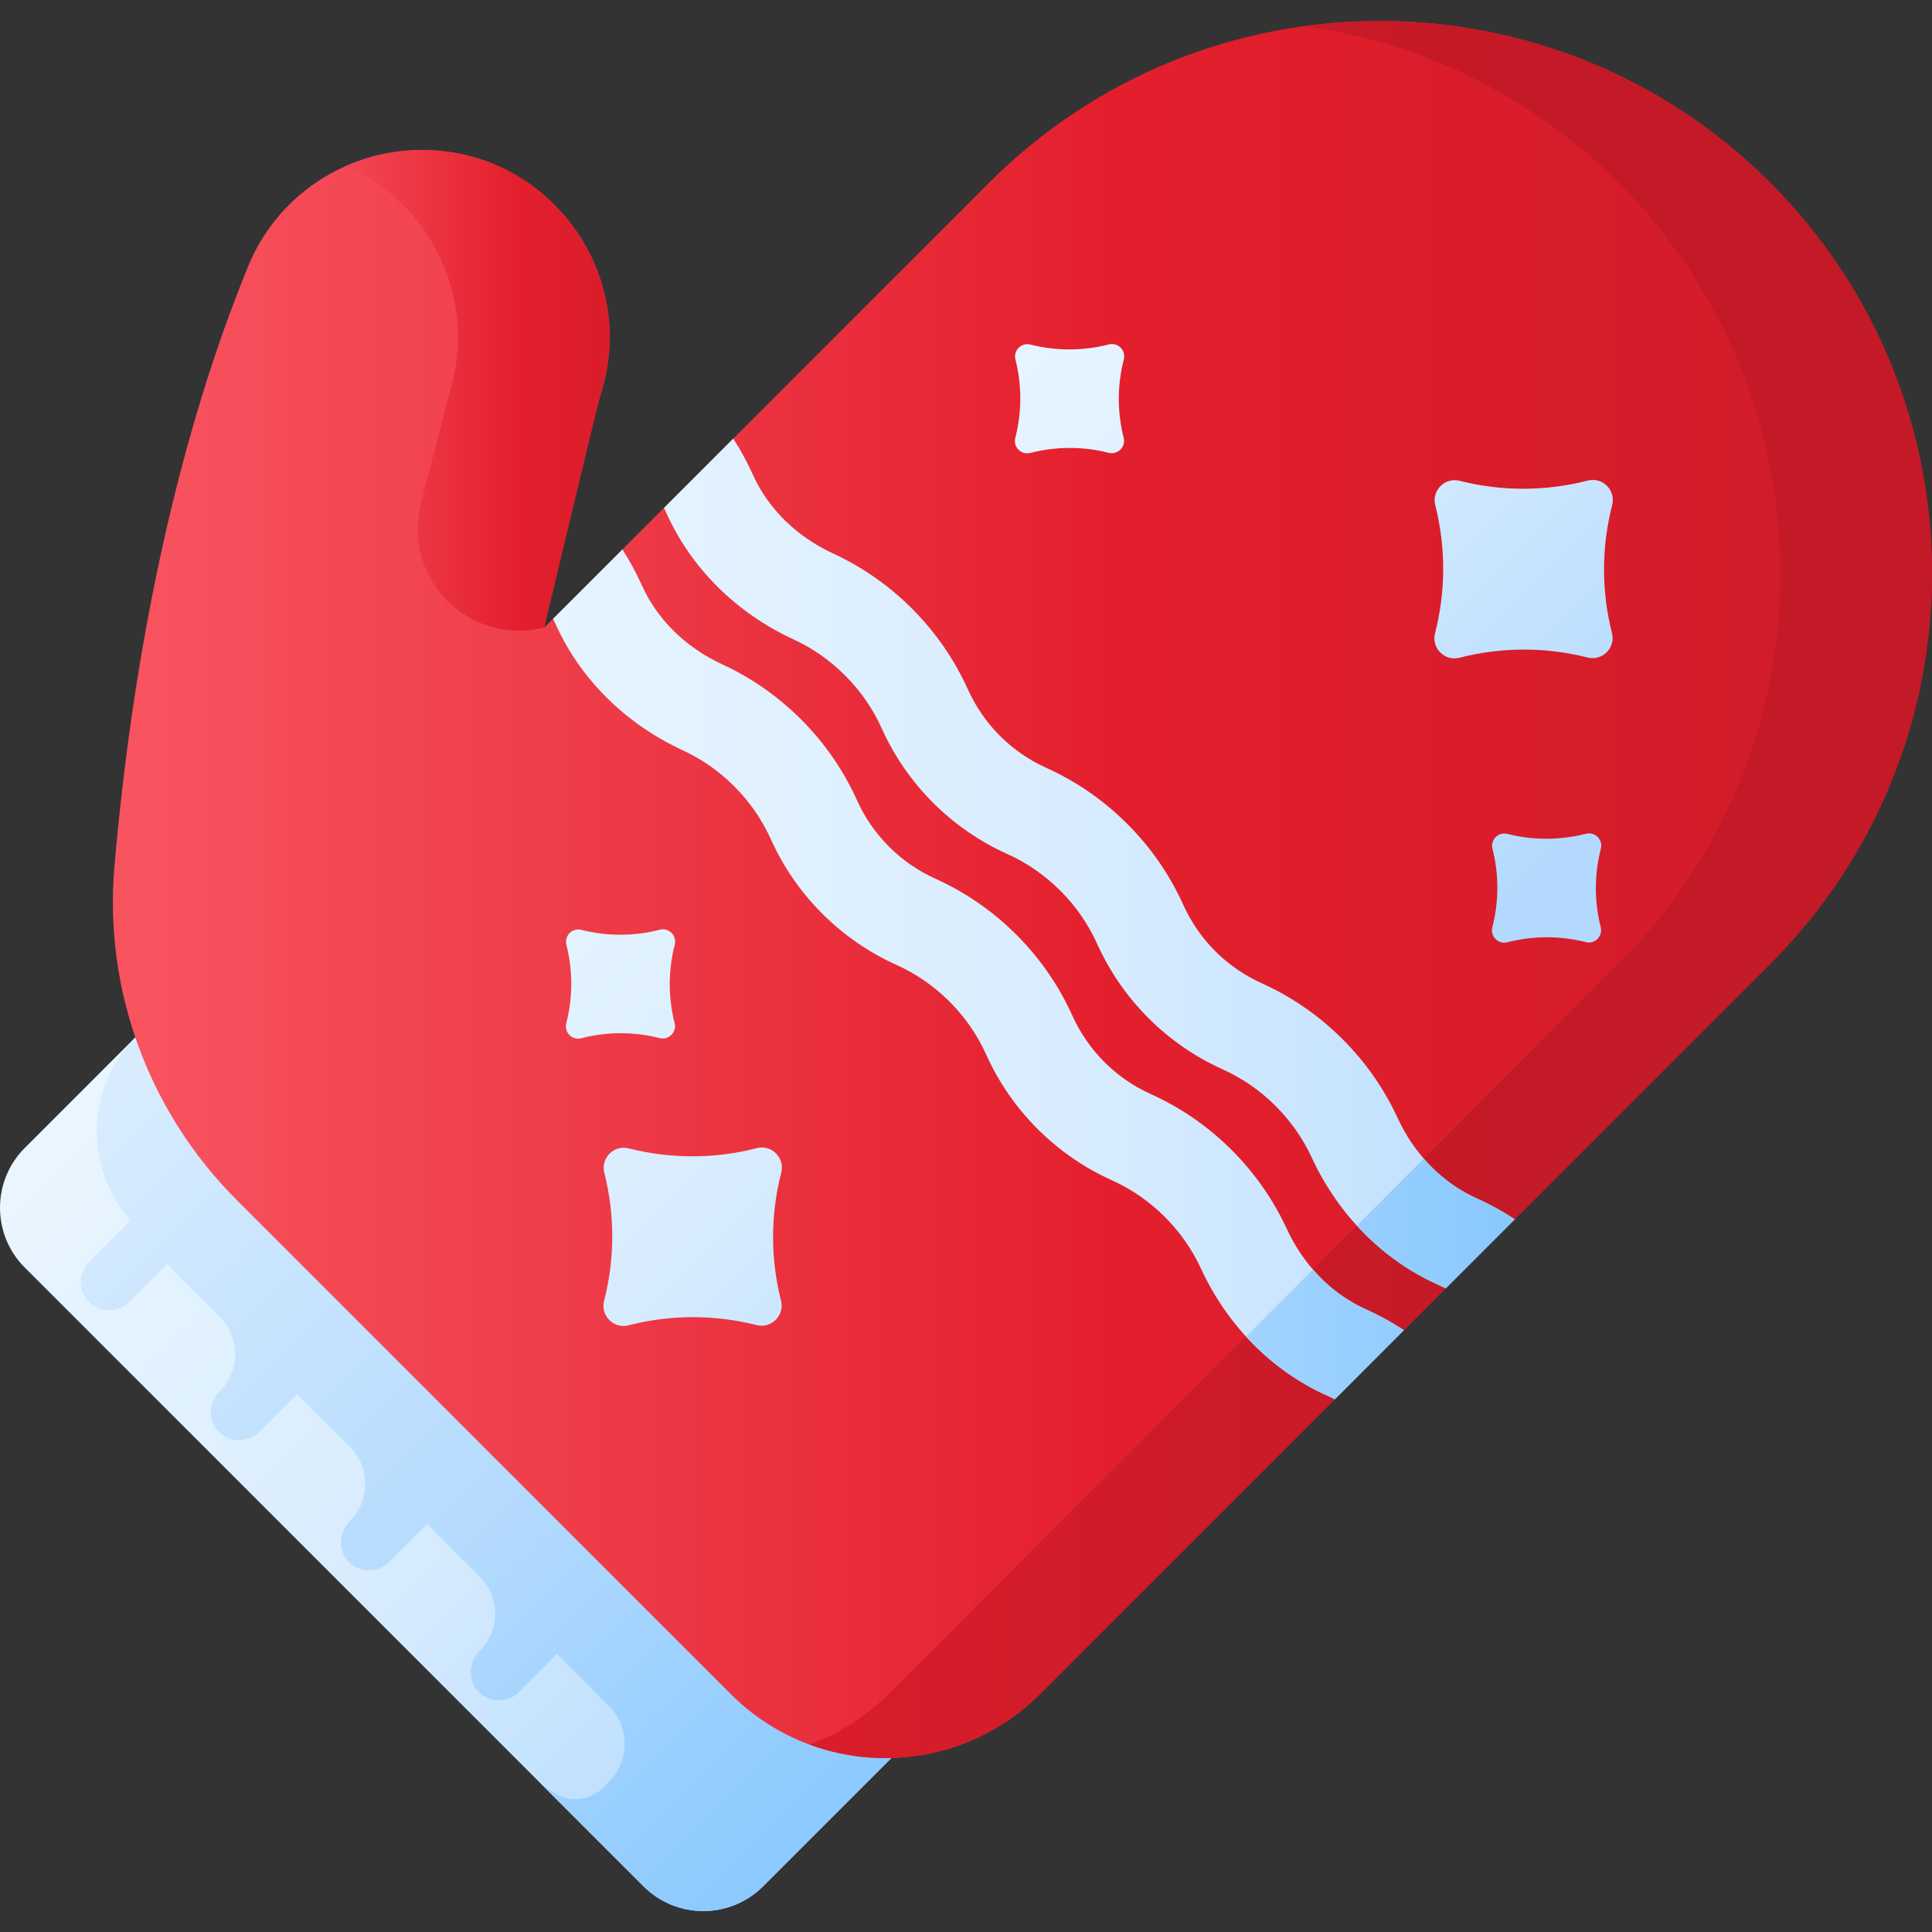 <svg id="Capa_1" enable-background="new 0 0 512 512" height="512" viewBox="0 0 512 512" width="512" xmlns="http://www.w3.org/2000/svg" xmlns:xlink="http://www.w3.org/1999/xlink"><rect x="0" y="0" width="512" height="512" fill="#333333" stroke="none"/><linearGradient id="lg1"><stop offset="0" stop-color="#eaf6ff"/><stop offset=".521" stop-color="#d8ecfe"/><stop offset="1" stop-color="#b3dafe"/></linearGradient><linearGradient id="SVGID_1_" gradientTransform="matrix(.71 .71 -.71 .71 228.541 -359.115)" gradientUnits="userSpaceOnUse" x1="310.855" x2="586.493" xlink:href="#lg1" y1="607.874" y2="607.874"/><linearGradient id="lg2"><stop offset="0" stop-color="#d8ecfe"/><stop offset=".567" stop-color="#b3dafe"/><stop offset=".996" stop-color="#8ac9fe"/></linearGradient><linearGradient id="SVGID_2_" gradientTransform="matrix(.71 .71 -.71 .71 228.541 -359.115)" gradientUnits="userSpaceOnUse" x1="316.687" x2="588.99" xlink:href="#lg2" y1="607.874" y2="607.874"/><linearGradient id="lg3"><stop offset="0" stop-color="#fe646f"/><stop offset=".521" stop-color="#e41f2d"/><stop offset="1" stop-color="#c41926"/></linearGradient><linearGradient id="SVGID_3_" gradientUnits="userSpaceOnUse" x1="-46.184" x2="608.431" xlink:href="#lg3" y1="235.792" y2="235.792"/><linearGradient id="SVGID_4_" gradientTransform="matrix(.71 .71 -.71 .71 232.229 -377.846)" gradientUnits="userSpaceOnUse" x1="314.005" x2="552.542" xlink:href="#lg1" y1="306.764" y2="306.764"/><linearGradient id="SVGID_5_" gradientTransform="matrix(.71 .71 -.71 .71 232.229 -377.846)" gradientUnits="userSpaceOnUse" x1="335.056" x2="573.593" xlink:href="#lg1" y1="304.471" y2="304.471"/><linearGradient id="SVGID_6_" gradientTransform="matrix(.71 .71 -.71 .71 232.229 -377.846)" gradientUnits="userSpaceOnUse" x1="335.056" x2="573.593" xlink:href="#lg1" y1="497.535" y2="497.535"/><linearGradient id="SVGID_7_" gradientTransform="matrix(.71 .71 -.71 .71 232.229 -377.846)" gradientUnits="userSpaceOnUse" x1="314.005" x2="552.542" xlink:href="#lg1" y1="251.538" y2="251.538"/><linearGradient id="SVGID_8_" gradientTransform="matrix(.71 .71 -.71 .71 232.229 -377.846)" gradientUnits="userSpaceOnUse" x1="335.056" x2="573.593" xlink:href="#lg1" y1="531.244" y2="531.244"/><linearGradient id="SVGID_9_" gradientUnits="userSpaceOnUse" x1="57.56" x2="210.189" xlink:href="#lg3" y1="103.49" y2="103.49"/><linearGradient id="SVGID_10_" gradientUnits="userSpaceOnUse" x1="-160.64" x2="397.761" xlink:href="#lg3" y1="235.789" y2="235.789"/><linearGradient id="SVGID_11_" gradientUnits="userSpaceOnUse" x1="107.763" x2="449.007" xlink:href="#lg1" y1="228.88" y2="228.88"/><linearGradient id="SVGID_12_" gradientUnits="userSpaceOnUse" x1="107.763" x2="449.007" xlink:href="#lg1" y1="258.267" y2="258.267"/><linearGradient id="SVGID_13_" gradientUnits="userSpaceOnUse" x1="135.875" x2="398.445" xlink:href="#lg2" y1="324.307" y2="324.307"/><linearGradient id="SVGID_14_" gradientUnits="userSpaceOnUse" x1="135.875" x2="398.445" xlink:href="#lg2" y1="353.695" y2="353.695"/><path d="m170.524 499.884-163.954-163.956c-8.759-8.759-8.759-22.961 0-31.72l38.096-38.096 195.675 195.675-38.096 38.096c-8.76 8.76-22.962 8.76-31.721.001z" fill="url(#SVGID_1_)"/><path d="m240.338 461.785-38.098 38.098c-8.758 8.758-22.959 8.758-31.717 0l-28.371-28.371c1.815 1.815 3.864 3.254 6.049 4.316 4.406 2.142 9.556.639 12.702-3.117.143-.171.294-.336.454-.496 5.556-5.556 5.556-14.564 0-20.12l-13.746-13.746-10.059 10.059c-2.985 2.985-7.854 2.941-10.782-.153-2.835-2.995-2.548-7.786.368-10.702 5.434-5.434 5.434-14.245 0-19.679l-13.967-13.967-10.059 10.059c-2.985 2.985-7.854 2.941-10.782-.152-2.835-2.995-2.548-7.786.368-10.702 5.434-5.434 5.434-14.245 0-19.679l-13.96-13.96-9.839 9.839c-2.916 2.916-7.707 3.204-10.702.368-3.094-2.928-3.137-7.797-.153-10.782l.22-.22c5.434-5.434 5.434-14.245 0-19.679l-13.286-13.286c-.227-.227-.454-.454-.674-.688l-9.888 9.888c-2.704 2.704-7.055 3.171-10.075.829-3.654-2.833-3.9-8.121-.738-11.283l10.867-10.867c-.831-1.109-1.64-2.234-2.428-3.371-9.815-14.175-8.161-33.325 4.031-45.517l8.592-8.592z" fill="url(#SVGID_2_)"/><path d="m469.128 48.42c-57.163-57.163-149.843-57.163-207.006 0l-67.8 67.8-6.087 14.792-12.282 3.576-11.017 11.017-7.823 13.266-10.546 5.103-2.318 2.318c4.055-22.232 9.131-43.116 15.079-62.293 9.897-31.916-14.157-64.236-47.562-64.236l-.007-.007c-20.099.007-38.282 12.066-45.931 30.661-17.586 42.76-30.192 97.725-35.502 159.248-2.827 32.76 9.135 65.074 32.385 88.326l130.96 130.964c22.623 22.623 59.303 22.624 81.926.001l78.139-78.139 4.162-13.419 14.143-4.884 11.081-11.081 4.893-13.65 13.411-4.654 67.701-67.701c57.164-57.166 57.164-149.846.001-207.008z" fill="url(#SVGID_3_)"/><g><path d="m424.207 245.713c-1.731-6.813-1.719-13.975.036-20.782.62-2.408-1.566-4.595-3.975-3.975-6.808 1.754-13.97 1.766-20.782.036-2.396-.608-4.571 1.567-3.962 3.962 1.731 6.813 1.718 13.975-.036 20.782-.62 2.408 1.566 4.595 3.975 3.975 6.808-1.754 13.97-1.766 20.782-.036 2.395.609 4.57-1.566 3.962-3.962z" fill="url(#SVGID_4_)"/><path d="m293.822 119.996c2.396.608 4.572-1.566 3.962-3.962-1.731-6.813-1.719-13.975.036-20.782.62-2.408-1.566-4.595-3.975-3.975-6.808 1.754-13.97 1.766-20.782.036-2.396-.608-4.571 1.567-3.962 3.962 1.731 6.813 1.718 13.975-.036 20.782-.62 2.408 1.566 4.595 3.975 3.975 6.808-1.754 13.97-1.767 20.782-.036z" fill="url(#SVGID_5_)"/><path d="m178.783 271.146c-1.731-6.813-1.719-13.975.036-20.782.62-2.408-1.566-4.595-3.975-3.975-6.808 1.754-13.97 1.766-20.782.036-2.396-.608-4.571 1.567-3.962 3.962 1.731 6.813 1.718 13.975-.036 20.782-.62 2.408 1.566 4.595 3.975 3.975 6.808-1.754 13.97-1.766 20.782-.036 2.396.609 4.572-1.566 3.962-3.962z" fill="url(#SVGID_6_)"/><path d="m427.19 167.779c-2.825-11.121-2.805-22.815.058-33.93 1.013-3.932-2.557-7.502-6.489-6.489-11.114 2.863-22.807 2.883-33.93.058-3.912-.994-7.463 2.558-6.47 6.469 2.825 11.122 2.805 22.815-.058 33.93-1.013 3.932 2.557 7.502 6.489 6.489 11.114-2.863 22.807-2.883 33.93-.058 3.913.995 7.464-2.557 6.47-6.469z" fill="url(#SVGID_7_)"/><path d="m206.979 344.695c-2.825-11.122-2.805-22.815.058-33.93 1.013-3.932-2.558-7.502-6.489-6.489-11.114 2.863-22.807 2.883-33.93.058-3.912-.994-7.463 2.558-6.469 6.469 2.825 11.122 2.805 22.815-.058 33.93-1.013 3.932 2.558 7.502 6.489 6.489 11.114-2.863 22.807-2.883 33.93-.058 3.911.996 7.462-2.556 6.469-6.469z" fill="url(#SVGID_8_)"/></g><path d="m137.522 167.137c-8.318 0-16.06-3.838-21.239-10.53-5.119-6.612-6.846-15.073-4.74-23.211l7.61-29.401c7.429-24.07-4.372-49.836-27.449-60.022 6.363-2.796 13.111-4.215 20.057-4.217h.669l.52.021c15.758.281 29.7 7.738 38.929 20.262 9.429 12.796 12.145 28.818 7.451 43.958-1.004 3.235-14.934 61.682-15.079 62.293-2.226.561-4.489.847-6.729.847z" fill="url(#SVGID_9_)"/><path d="m469.128 48.419c-33.704-33.704-79.754-47.527-123.592-41.487 30.513 4.204 59.955 18.027 83.415 41.487 57.163 57.163 57.163 149.843 0 207.006l-193.529 193.53c-6.115 6.115-13.261 10.562-20.875 13.371 20.554 7.585 44.543 3.137 61.051-13.371l78.139-78.139 4.16-13.419 14.143-4.884 11.08-11.081 4.894-13.65 13.411-4.654 67.701-67.701c57.165-57.165 57.165-149.845.002-207.008z" fill="url(#SVGID_10_)"/><g><path d="m391.304 317.569c-9.01-4.048-16.44-11.605-20.914-21.282-3.587-7.77-8.493-14.788-14.583-20.878-6.252-6.252-13.484-11.258-21.488-14.866-9.202-4.154-16.561-11.513-20.722-20.722-3.608-8.004-8.607-15.227-14.859-21.481s-13.484-11.258-21.488-14.866c-9.202-4.154-16.561-11.513-20.722-20.722-3.608-8.004-8.607-15.227-14.859-21.481-6.097-6.097-13.115-11.003-20.885-14.59-9.677-4.473-17.234-11.902-21.282-20.914-1.496-3.325-3.226-6.515-5.182-9.549l-18.368 18.368c.241.482.468.964.688 1.454 6.529 14.526 18.474 26.386 33.638 33.397 5.076 2.339 9.67 5.558 13.668 9.556 4.098 4.098 7.38 8.826 9.734 14.058 6.664 14.788 18.482 26.606 33.27 33.27 5.231 2.353 9.961 5.636 14.065 9.74 4.098 4.098 7.38 8.826 9.734 14.058 3.339 7.394 7.961 14.044 13.597 19.68s12.286 10.258 19.673 13.59c5.231 2.353 9.96 5.636 14.065 9.741 3.992 3.992 7.217 8.593 9.556 13.668 7.011 15.163 18.872 27.109 33.39 33.631.702.319 1.403.653 2.091 1l18.305-18.305c-3.203-2.11-6.592-3.967-10.122-5.555z" fill="url(#SVGID_11_)"/><path d="m341.012 325.664c-3.587-7.755-8.493-14.788-14.583-20.878-6.259-6.259-13.491-11.251-21.494-14.859-9.202-4.154-16.561-11.513-20.722-20.722-3.601-7.996-8.6-15.234-14.852-21.488-6.259-6.259-13.491-11.251-21.495-14.859-9.202-4.154-16.561-11.513-20.722-20.722-3.608-8.004-8.6-15.235-14.852-21.488-6.097-6.097-13.122-10.996-20.885-14.59-9.684-4.466-17.241-11.895-21.289-20.907-1.496-3.325-3.226-6.515-5.182-9.549l-18.368 18.369c.241.482.468.964.688 1.454 6.53 14.526 18.475 26.386 33.645 33.39 5.069 2.346 9.67 5.558 13.668 9.556 4.098 4.098 7.373 8.833 9.727 14.065 6.671 14.782 18.489 26.599 33.27 33.27 5.231 2.353 9.967 5.629 14.072 9.733s7.373 8.834 9.726 14.065c3.339 7.394 7.961 14.044 13.597 19.68s12.286 10.258 19.673 13.59c5.231 2.353 9.967 5.629 14.072 9.733 3.999 3.999 7.21 8.6 9.556 13.668 7.004 15.171 18.865 27.116 33.383 33.638.702.319 1.404.653 2.091 1l18.305-18.305c-3.204-2.112-6.593-3.97-10.124-5.558-9.009-4.045-16.431-11.609-20.905-21.286z" fill="url(#SVGID_12_)"/></g><g><path d="m391.299 317.57c-5.301-2.379-10.059-5.983-13.965-10.521l-17.759 17.759c6.064 6.646 13.342 11.977 21.454 15.621.703.321 1.405.653 2.098 1.004l18.302-18.312c-3.203-2.107-6.597-3.964-10.13-5.551z" fill="url(#SVGID_13_)"/><path d="m347.949 336.434-17.759 17.759c6.064 6.646 13.342 11.987 21.454 15.621.703.321 1.405.653 2.098 1.004l18.301-18.312c-3.203-2.108-6.596-3.965-10.13-5.552-5.3-2.378-10.049-5.982-13.964-10.52z" fill="url(#SVGID_14_)"/></g></svg>